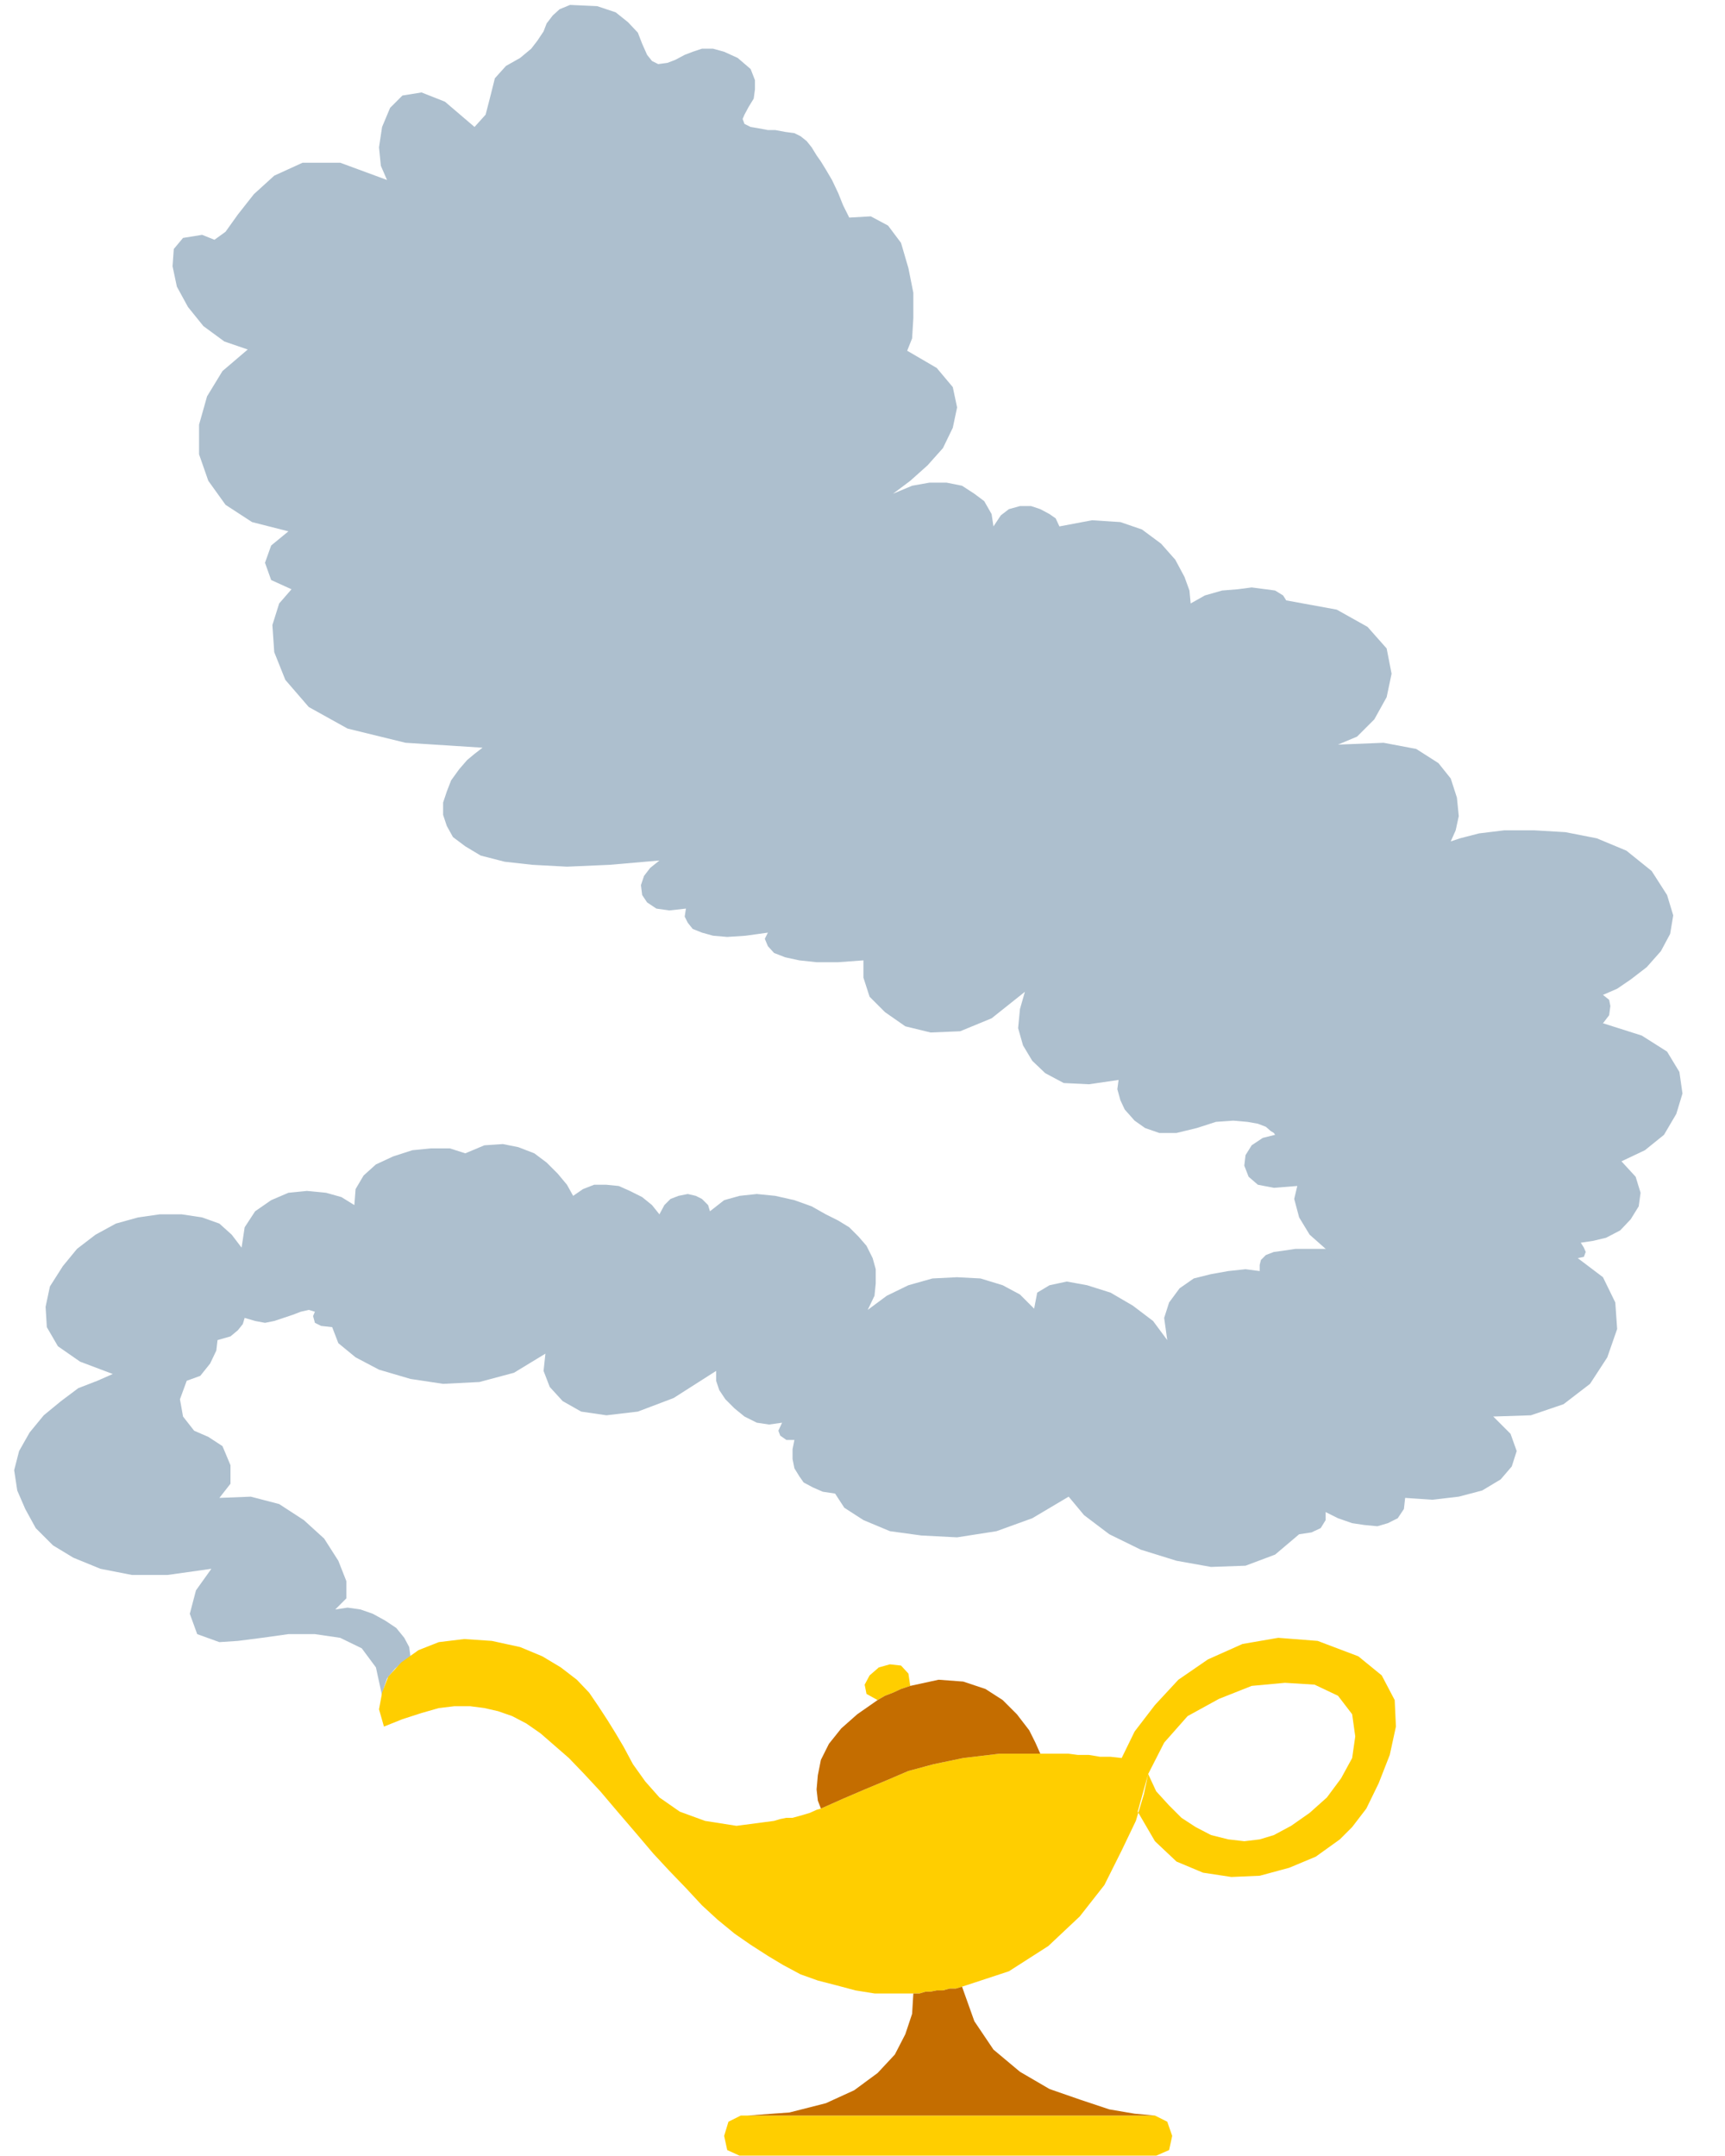 <?xml version="1.0" encoding="UTF-8" standalone="no"?>
<svg
   xmlns:ooo="http://xml.openoffice.org/svg/export"
   xmlns:dc="http://purl.org/dc/elements/1.1/"
   xmlns:cc="http://creativecommons.org/ns#"
   xmlns:rdf="http://www.w3.org/1999/02/22-rdf-syntax-ns#"
   xmlns:svg="http://www.w3.org/2000/svg"
   xmlns="http://www.w3.org/2000/svg"
   xmlns:sodipodi="http://sodipodi.sourceforge.net/DTD/sodipodi-0.dtd"
   xmlns:inkscape="http://www.inkscape.org/namespaces/inkscape"
   version="1.2"
   width="27.99mm"
   height="34.98mm"
   viewBox="0 0 2799 3498"
   preserveAspectRatio="xMidYMid"
   xml:space="preserve"
   id="svg85"
   sodipodi:docname="genielmp.svg"
   style="fill-rule:evenodd;stroke-width:28.222;stroke-linejoin:round"
   inkscape:version="0.92.5 (2060ec1f9f, 2020-04-08)"><sodipodi:namedview
   pagecolor="#ffffff"
   bordercolor="#666666"
   borderopacity="1"
   objecttolerance="10"
   gridtolerance="10"
   guidetolerance="10"
   inkscape:pageopacity="0"
   inkscape:pageshadow="2"
   inkscape:window-width="664"
   inkscape:window-height="487"
   id="namedview87"
   showgrid="false"
   inkscape:zoom="0.2102413"
   inkscape:cx="52.913387"
   inkscape:cy="66.103935"
   inkscape:window-x="0"
   inkscape:window-y="0"
   inkscape:window-maximized="0"
   inkscape:current-layer="svg85" />
 <defs
   class="ClipPathGroup"
   id="defs8">
  <clipPath
   id="presentation_clip_path"
   clipPathUnits="userSpaceOnUse">
   <rect
   x="0"
   y="0"
   width="21000"
   height="29700"
   id="rect2" />
  </clipPath>
  <clipPath
   id="presentation_clip_path_shrink"
   clipPathUnits="userSpaceOnUse">
   <rect
   x="21"
   y="29"
   width="20958"
   height="29641"
   id="rect5" />
  </clipPath>
 </defs>
 <defs
   class="TextShapeIndex"
   id="defs12">
  <g
   ooo:slide="id1"
   ooo:id-list="id3"
   id="g10" />
 </defs>
 <defs
   class="EmbeddedBulletChars"
   id="defs44">
  <g
   id="bullet-char-template-57356"
   transform="matrix(4.8828125e-4,0,0,-4.8828125e-4,0,0)">
   <path
   d="M 580,1141 1163,571 580,0 -4,571 Z"
   id="path14"
   inkscape:connector-curvature="0" />
  </g>
  <g
   id="bullet-char-template-57354"
   transform="matrix(4.8828125e-4,0,0,-4.8828125e-4,0,0)">
   <path
   d="M 8,1128 H 1137 V 0 H 8 Z"
   id="path17"
   inkscape:connector-curvature="0" />
  </g>
  <g
   id="bullet-char-template-10146"
   transform="matrix(4.8828125e-4,0,0,-4.8828125e-4,0,0)">
   <path
   d="M 174,0 602,739 174,1481 1456,739 Z M 1358,739 309,1346 659,739 Z"
   id="path20"
   inkscape:connector-curvature="0" />
  </g>
  <g
   id="bullet-char-template-10132"
   transform="matrix(4.8828125e-4,0,0,-4.8828125e-4,0,0)">
   <path
   d="M 2015,739 1276,0 H 717 l 543,543 H 174 v 393 h 1086 l -543,545 h 557 z"
   id="path23"
   inkscape:connector-curvature="0" />
  </g>
  <g
   id="bullet-char-template-10007"
   transform="matrix(4.8828125e-4,0,0,-4.8828125e-4,0,0)">
   <path
   d="m 0,-2 c -7,16 -16,29 -25,39 l 381,530 c -94,256 -141,385 -141,387 0,25 13,38 40,38 9,0 21,-2 34,-5 21,4 42,12 65,25 l 27,-13 111,-251 280,301 64,-25 24,25 c 21,-10 41,-24 62,-43 C 886,937 835,863 770,784 769,783 710,716 594,584 L 774,223 c 0,-27 -21,-55 -63,-84 l 16,-20 C 717,90 699,76 672,76 641,76 570,178 457,381 L 164,-76 c -22,-34 -53,-51 -92,-51 -42,0 -63,17 -64,51 -7,9 -10,24 -10,44 0,9 1,19 2,30 z"
   id="path26"
   inkscape:connector-curvature="0" />
  </g>
  <g
   id="bullet-char-template-10004"
   transform="matrix(4.8828125e-4,0,0,-4.8828125e-4,0,0)">
   <path
   d="M 285,-33 C 182,-33 111,30 74,156 52,228 41,333 41,471 c 0,78 14,145 41,201 34,71 87,106 158,106 53,0 88,-31 106,-94 l 23,-176 c 8,-64 28,-97 59,-98 l 735,706 c 11,11 33,17 66,17 42,0 63,-15 63,-46 V 965 c 0,-36 -10,-64 -30,-84 L 442,47 C 390,-6 338,-33 285,-33 Z"
   id="path29"
   inkscape:connector-curvature="0" />
  </g>
  <g
   id="bullet-char-template-9679"
   transform="matrix(4.8828125e-4,0,0,-4.8828125e-4,0,0)">
   <path
   d="M 813,0 C 632,0 489,54 383,161 276,268 223,411 223,592 c 0,181 53,324 160,431 106,107 249,161 430,161 179,0 323,-54 432,-161 108,-107 162,-251 162,-431 0,-180 -54,-324 -162,-431 C 1136,54 992,0 813,0 Z"
   id="path32"
   inkscape:connector-curvature="0" />
  </g>
  <g
   id="bullet-char-template-8226"
   transform="matrix(4.8828125e-4,0,0,-4.8828125e-4,0,0)">
   <path
   d="m 346,457 c -73,0 -137,26 -191,78 -54,51 -81,114 -81,188 0,73 27,136 81,188 54,52 118,78 191,78 73,0 134,-26 185,-79 51,-51 77,-114 77,-187 0,-75 -25,-137 -76,-188 -50,-52 -112,-78 -186,-78 z"
   id="path35"
   inkscape:connector-curvature="0" />
  </g>
  <g
   id="bullet-char-template-8211"
   transform="matrix(4.8828125e-4,0,0,-4.8828125e-4,0,0)">
   <path
   d="M -4,459 H 1135 V 606 H -4 Z"
   id="path38"
   inkscape:connector-curvature="0" />
  </g>
  <g
   id="bullet-char-template-61548"
   transform="matrix(4.8828125e-4,0,0,-4.8828125e-4,0,0)">
   <path
   d="m 173,740 c 0,163 58,303 173,419 116,115 255,173 419,173 163,0 302,-58 418,-173 116,-116 174,-256 174,-419 0,-163 -58,-303 -174,-418 C 1067,206 928,148 765,148 601,148 462,206 346,322 231,437 173,577 173,740 Z"
   id="path41"
   inkscape:connector-curvature="0" />
  </g>
 </defs>
 <g
   id="g49"
   transform="translate(-9100,-13101)">
  <g
   id="id2"
   class="Master_Slide">
   <g
   id="bg-id2"
   class="Background" />
   <g
   id="bo-id2"
   class="BackgroundObjects" />
  </g>
 </g>
 <g
   class="SlideGroup"
   id="g83"
   transform="translate(-9100,-13101)">
  <g
   id="g81">
   <g
   id="container-id1">
    <g
   id="id1"
   class="Slide"
   clip-path="url(#presentation_clip_path)">
     <g
   class="Page"
   id="g77">
      <g
   class="Graphic"
   id="g75">
       <g
   id="id3">
        <rect
   class="BoundingBox"
   x="9100"
   y="13101"
   width="2799"
   height="3498"
   id="rect51"
   style="fill:none;stroke:none" />
        <defs
   id="defs56">
         <clipPath
   id="clip_path_1"
   clipPathUnits="userSpaceOnUse">
          <path
   d="m 9100,13101 h 2798 v 3497 H 9100 Z"
   id="path53"
   inkscape:connector-curvature="0" />
         </clipPath>
        </defs>
        <g
   clip-path="url(#clip_path_1)"
   id="g72">
         <path
   d="m 11523,15399 28,28 10,28 -8,25 -18,21 -30,18 -38,10 -43,5 -44,-3 -2,18 -10,15 -16,8 -17,5 -21,-2 -20,-3 -23,-8 -20,-10 v 13 l -8,13 -15,7 -20,3 -39,33 -48,18 -56,2 -56,-10 -58,-18 -51,-25 -41,-31 -25,-30 -59,35 -58,21 -64,10 -58,-3 -51,-7 -43,-18 -31,-20 -15,-23 -20,-3 -16,-7 -15,-8 -7,-10 -8,-13 -3,-15 v -16 l 3,-15 h -13 l -10,-7 -3,-8 6,-13 -21,3 -20,-3 -20,-10 -16,-13 -15,-15 -10,-15 -5,-15 v -16 l -69,44 -58,22 -51,6 -41,-6 -30,-17 -21,-23 -10,-26 3,-28 -51,31 -56,15 -59,3 -53,-8 -51,-15 -38,-20 -28,-23 -10,-26 -18,-2 -10,-5 -3,-11 3,-7 -10,-3 -13,3 -13,5 -15,5 -15,5 -15,3 -16,-3 -17,-5 -3,10 -8,10 -12,10 -21,6 -2,17 -10,21 -16,20 -22,8 -11,30 5,28 18,23 23,10 23,15 13,31 v 30 l -18,23 51,-2 46,12 40,26 33,30 23,36 13,33 v 28 l -18,18 20,-3 21,3 20,7 20,11 18,12 13,16 8,15 2,15 -25,20 -13,16 -5,15 -3,13 -10,-46 -23,-31 -35,-17 -41,-6 h -43 l -43,6 -39,5 -30,2 -36,-13 -12,-33 10,-38 25,-35 -71,10 h -58 l -51,-10 -44,-18 -33,-20 -28,-28 -17,-31 -13,-30 -5,-33 8,-31 17,-30 23,-28 28,-23 28,-21 31,-12 25,-11 -53,-20 -36,-25 -18,-31 -2,-33 7,-33 21,-33 23,-28 30,-23 33,-18 36,-10 35,-5 h 36 l 33,5 28,10 20,18 16,21 5,-33 17,-26 26,-18 28,-12 30,-3 31,3 25,7 21,13 2,-26 13,-22 20,-18 28,-13 31,-10 30,-3 h 31 l 25,8 31,-13 30,-2 25,5 26,10 20,15 18,18 15,18 10,18 16,-11 18,-7 h 20 l 20,2 18,8 20,10 16,13 12,15 8,-15 10,-10 13,-5 15,-3 13,3 10,5 10,10 3,10 23,-18 25,-7 28,-3 30,3 31,7 28,10 23,13 20,10 18,11 15,15 13,15 10,20 5,18 v 23 l -2,20 -11,23 31,-23 35,-17 39,-11 40,-2 38,2 36,11 28,15 23,23 5,-26 20,-12 28,-6 33,6 38,12 36,21 33,25 23,31 -5,-36 8,-25 17,-23 23,-16 28,-7 28,-5 28,-3 23,3 v -10 l 2,-8 8,-8 13,-5 15,-2 20,-3 h 23 26 l 33,8 35,7 33,11 31,10 30,15 28,18 26,25 23,31 25,61 10,45 v 31 z"
   id="path58"
   inkscape:connector-curvature="0"
   style="fill:#adbfce;stroke:none" />
         <path
   d="m 11523,15399 61,-2 53,-18 43,-33 28,-43 16,-46 -3,-43 -20,-41 -41,-31 10,-2 3,-8 -3,-7 -5,-8 20,-3 21,-5 23,-12 17,-18 13,-21 3,-22 -8,-26 -23,-25 38,-18 31,-25 20,-34 10,-33 -5,-35 -20,-33 -41,-26 -63,-20 10,-13 2,-15 -2,-10 -10,-8 23,-10 22,-15 26,-20 23,-26 15,-28 5,-30 -10,-33 -25,-39 -41,-33 -48,-20 -51,-10 -51,-3 h -48 l -41,5 -31,8 -15,5 8,-18 5,-23 -3,-30 -10,-31 -20,-25 -36,-23 -53,-10 -74,3 31,-13 28,-28 20,-36 8,-38 -8,-41 -31,-35 -50,-28 -82,-15 -5,-8 -13,-8 -15,-2 -23,-3 -23,3 -25,2 -28,8 -23,13 -2,-21 -8,-22 -15,-28 -23,-26 -31,-23 -35,-12 -46,-3 -53,10 -6,-13 -10,-7 -15,-8 -15,-5 h -18 l -18,5 -13,10 -12,18 -3,-20 -12,-21 -16,-12 -20,-13 -25,-5 h -28 l -28,5 -31,13 28,-21 28,-25 25,-28 16,-33 7,-33 -7,-33 -26,-31 -48,-28 8,-20 2,-33 v -41 l -8,-40 -12,-41 -21,-28 -28,-15 -35,2 -10,-20 -8,-20 -10,-21 -10,-17 -8,-13 -7,-10 -8,-13 -8,-10 -10,-8 -10,-5 -15,-2 -16,-3 h -12 l -16,-3 -12,-2 -10,-5 -3,-8 3,-7 7,-13 8,-13 2,-15 v -15 l -7,-18 -21,-18 -22,-10 -18,-5 h -18 l -15,5 -13,5 -15,8 -13,5 -15,2 -10,-5 -8,-10 -8,-18 -7,-18 -16,-17 -20,-16 -30,-10 -44,-2 -17,7 -11,10 -10,13 -5,13 -10,15 -10,13 -18,15 -23,13 -18,20 -7,28 -8,31 -18,20 -48,-41 -38,-15 -31,5 -20,20 -13,31 -5,33 3,30 10,23 -76,-28 h -61 l -46,21 -33,30 -26,33 -20,28 -18,13 -20,-8 -31,5 -15,18 -2,28 7,33 18,33 25,31 34,25 38,13 -41,35 -25,41 -13,46 v 48 l 15,43 28,39 43,28 59,15 -28,23 -10,28 10,28 33,15 -20,23 -11,35 3,44 18,45 38,44 63,35 94,23 125,8 -13,10 -12,10 -13,15 -13,18 -7,18 -6,18 v 20 l 6,18 10,18 20,15 25,15 39,10 45,5 56,3 69,-3 81,-7 -15,12 -10,13 -5,15 2,16 8,12 15,10 21,3 27,-3 -2,13 5,10 8,10 15,6 18,5 23,2 30,-2 36,-5 -5,10 5,12 10,11 18,7 23,5 28,3 h 35 l 41,-3 v 28 l 10,31 25,25 33,23 41,10 48,-2 51,-21 54,-43 -8,28 -3,31 8,28 15,25 21,20 30,16 41,2 48,-7 -2,15 5,18 7,15 16,18 17,12 23,8 h 28 l 33,-8 31,-10 28,-2 23,2 17,3 13,5 8,7 5,3 2,3 -20,5 -18,12 -10,16 -2,17 7,18 15,13 26,5 38,-3 -5,21 8,30 17,28 26,23 z"
   id="path60"
   inkscape:connector-curvature="0"
   style="fill:#adbfce;stroke:none" />
         <path
   d="m 9723,15902 -8,-28 5,-27 10,-26 21,-23 28,-20 33,-13 41,-5 45,3 46,10 36,15 30,18 26,20 20,21 15,22 15,23 13,21 13,22 15,28 20,28 23,26 33,23 41,15 51,8 61,-8 10,-3 10,-2 h 10 l 11,-3 7,-2 10,-3 11,-5 7,-2 36,-16 35,-15 36,-15 35,-15 41,-11 48,-10 59,-7 h 66 15 16 15 l 15,2 h 18 l 18,3 h 17 l 18,2 21,-43 33,-43 38,-41 48,-33 56,-25 58,-10 64,5 66,25 38,31 21,40 2,43 -10,46 -18,46 -20,41 -23,30 -20,20 -39,28 -43,18 -48,13 -46,2 -46,-7 -43,-18 -35,-33 -28,-48 17,-61 13,28 21,23 20,20 23,15 25,13 28,7 26,3 25,-3 23,-7 28,-15 30,-21 28,-25 23,-31 18,-33 5,-35 -5,-36 -23,-30 -38,-18 -48,-3 -54,5 -53,21 -51,28 -38,43 -26,51 -7,33 -13,43 -23,48 -28,56 -40,51 -51,48 -64,41 -76,25 -10,3 h -10 l -11,3 h -10 l -10,2 h -8 l -10,3 h -10 -33 -30 l -31,-5 -30,-8 -31,-8 -28,-10 -28,-15 -25,-15 -28,-18 -26,-18 -28,-23 -25,-23 -26,-28 -27,-28 -26,-28 -28,-33 -30,-35 -28,-33 -26,-28 -25,-26 -23,-20 -23,-20 -23,-16 -23,-12 -23,-8 -22,-5 -23,-3 h -26 l -25,3 -28,8 -31,10 z"
   id="path62"
   inkscape:connector-curvature="0"
   style="fill:#ffce00;stroke:none" />
         <path
   d="m 10524,15859 12,-7 13,-5 13,-6 15,-5 -3,-20 -12,-13 -18,-2 -18,5 -15,13 -8,15 3,15 z"
   id="path64"
   inkscape:connector-curvature="0"
   style="fill:#ffce00;stroke:none" />
         <path
   d="m 10974,16599 23,-10 5,-23 -8,-23 -20,-10 h -672 l -20,10 -7,23 5,23 22,10 z"
   id="path66"
   inkscape:connector-curvature="0"
   style="fill:#ffce00;stroke:none" />
         <path
   d="m 10524,15859 -33,23 -26,23 -20,25 -13,26 -5,25 -2,23 2,18 5,13 36,-16 35,-15 36,-15 35,-15 41,-11 48,-10 59,-7 h 66 l -8,-18 -10,-20 -20,-26 -23,-23 -28,-18 -36,-12 -40,-3 -46,10 -15,5 -13,6 -13,5 z"
   id="path68"
   inkscape:connector-curvature="0"
   style="fill:#c46d00;stroke:none" />
         <path
   d="m 10974,16533 -33,-3 -41,-7 -48,-16 -49,-17 -48,-28 -43,-36 -31,-46 -20,-56 -10,3 h -10 l -11,3 h -10 l -10,2 h -8 l -10,3 h -10 l -2,33 -11,33 -17,33 -28,30 -38,28 -46,21 -59,15 -68,5 z"
   id="path70"
   inkscape:connector-curvature="0"
   style="fill:#c46d00;stroke:none" />
        </g>
       </g>
      </g>
     </g>
    </g>
   </g>
  </g>
 </g>
</svg>